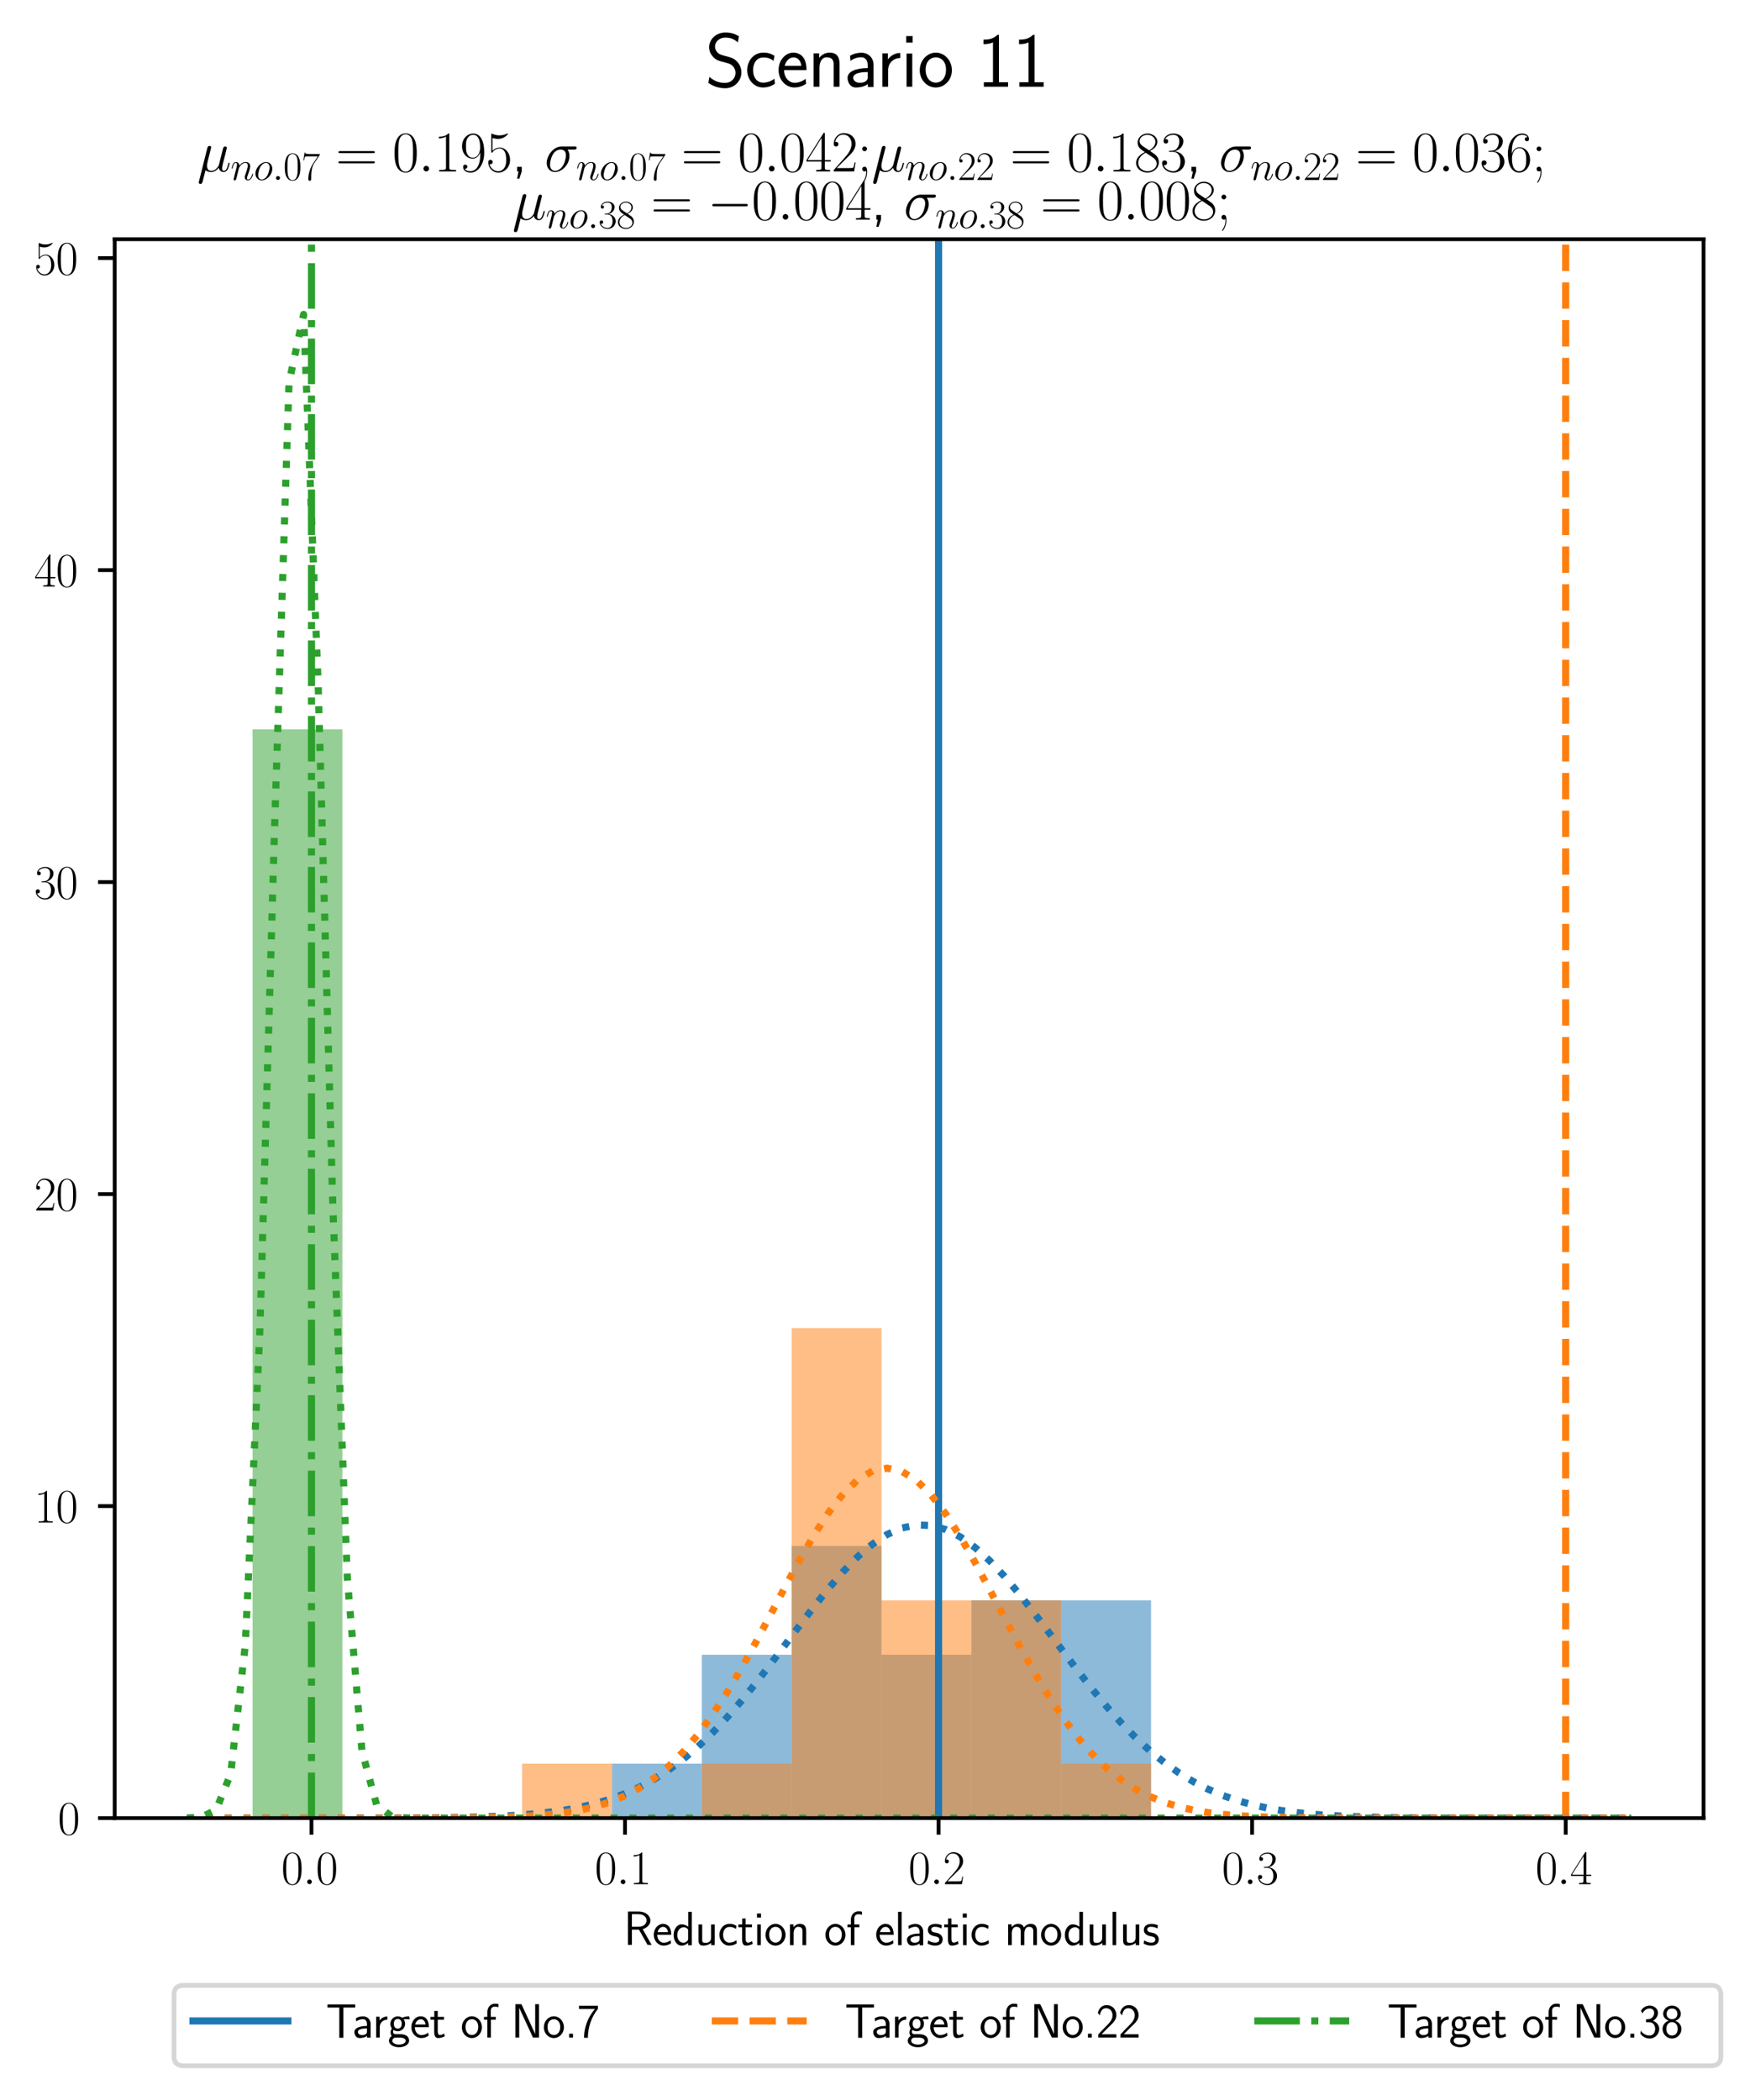 <?xml version="1.0" encoding="utf-8" standalone="no"?>
<!DOCTYPE svg PUBLIC "-//W3C//DTD SVG 1.1//EN"
  "http://www.w3.org/Graphics/SVG/1.1/DTD/svg11.dtd">
<svg xmlns:xlink="http://www.w3.org/1999/xlink" width="369.803pt" height="442.417pt" viewBox="0 0 369.803 442.417" xmlns="http://www.w3.org/2000/svg" version="1.1">
 <defs>
  <style type="text/css">*{stroke-linejoin: round; stroke-linecap: butt}</style>
 </defs>
 <g id="figure_1">
  <g id="patch_1">
   <path d="M 0 442.417 
L 369.803 442.417 
L 369.803 0 
L 0 0 
z
" style="fill: #ffffff"/>
  </g>
  <g id="axes_1">
   <g id="patch_2">
    <path d="M 24.163 383.04 
L 358.963 383.04 
L 358.963 50.4 
L 24.163 50.4 
z
" style="fill: #ffffff"/>
   </g>
   <g id="patch_3">
    <path d="M 53.216 383.04 
L 72.148 383.04 
L 72.148 383.04 
L 53.216 383.04 
z
" clip-path="url(#p09fa7cc3a1)" style="fill: #1f77b4; opacity: 0.5"/>
   </g>
   <g id="patch_4">
    <path d="M 72.148 383.04 
L 91.081 383.04 
L 91.081 383.04 
L 72.148 383.04 
z
" clip-path="url(#p09fa7cc3a1)" style="fill: #1f77b4; opacity: 0.5"/>
   </g>
   <g id="patch_5">
    <path d="M 91.081 383.04 
L 110.013 383.04 
L 110.013 383.04 
L 91.081 383.04 
z
" clip-path="url(#p09fa7cc3a1)" style="fill: #1f77b4; opacity: 0.5"/>
   </g>
   <g id="patch_6">
    <path d="M 110.013 383.04 
L 128.946 383.04 
L 128.946 383.04 
L 110.013 383.04 
z
" clip-path="url(#p09fa7cc3a1)" style="fill: #1f77b4; opacity: 0.5"/>
   </g>
   <g id="patch_7">
    <path d="M 128.946 383.04 
L 147.878 383.04 
L 147.878 371.571 
L 128.946 371.571 
z
" clip-path="url(#p09fa7cc3a1)" style="fill: #1f77b4; opacity: 0.5"/>
   </g>
   <g id="patch_8">
    <path d="M 147.878 383.04 
L 166.811 383.04 
L 166.811 348.632 
L 147.878 348.632 
z
" clip-path="url(#p09fa7cc3a1)" style="fill: #1f77b4; opacity: 0.5"/>
   </g>
   <g id="patch_9">
    <path d="M 166.811 383.04 
L 185.743 383.04 
L 185.743 325.693 
L 166.811 325.693 
z
" clip-path="url(#p09fa7cc3a1)" style="fill: #1f77b4; opacity: 0.5"/>
   </g>
   <g id="patch_10">
    <path d="M 185.743 383.04 
L 204.676 383.04 
L 204.676 348.632 
L 185.743 348.632 
z
" clip-path="url(#p09fa7cc3a1)" style="fill: #1f77b4; opacity: 0.5"/>
   </g>
   <g id="patch_11">
    <path d="M 204.676 383.04 
L 223.609 383.04 
L 223.609 337.162 
L 204.676 337.162 
z
" clip-path="url(#p09fa7cc3a1)" style="fill: #1f77b4; opacity: 0.5"/>
   </g>
   <g id="patch_12">
    <path d="M 223.609 383.04 
L 242.541 383.04 
L 242.541 337.162 
L 223.609 337.162 
z
" clip-path="url(#p09fa7cc3a1)" style="fill: #1f77b4; opacity: 0.5"/>
   </g>
   <g id="patch_13">
    <path d="M 53.216 383.04 
L 72.148 383.04 
L 72.148 383.04 
L 53.216 383.04 
z
" clip-path="url(#p09fa7cc3a1)" style="fill: #ff7f0e; opacity: 0.5"/>
   </g>
   <g id="patch_14">
    <path d="M 72.148 383.04 
L 91.081 383.04 
L 91.081 383.04 
L 72.148 383.04 
z
" clip-path="url(#p09fa7cc3a1)" style="fill: #ff7f0e; opacity: 0.5"/>
   </g>
   <g id="patch_15">
    <path d="M 91.081 383.04 
L 110.013 383.04 
L 110.013 383.04 
L 91.081 383.04 
z
" clip-path="url(#p09fa7cc3a1)" style="fill: #ff7f0e; opacity: 0.5"/>
   </g>
   <g id="patch_16">
    <path d="M 110.013 383.04 
L 128.946 383.04 
L 128.946 371.571 
L 110.013 371.571 
z
" clip-path="url(#p09fa7cc3a1)" style="fill: #ff7f0e; opacity: 0.5"/>
   </g>
   <g id="patch_17">
    <path d="M 128.946 383.04 
L 147.878 383.04 
L 147.878 383.04 
L 128.946 383.04 
z
" clip-path="url(#p09fa7cc3a1)" style="fill: #ff7f0e; opacity: 0.5"/>
   </g>
   <g id="patch_18">
    <path d="M 147.878 383.04 
L 166.811 383.04 
L 166.811 371.571 
L 147.878 371.571 
z
" clip-path="url(#p09fa7cc3a1)" style="fill: #ff7f0e; opacity: 0.5"/>
   </g>
   <g id="patch_19">
    <path d="M 166.811 383.04 
L 185.743 383.04 
L 185.743 279.816 
L 166.811 279.816 
z
" clip-path="url(#p09fa7cc3a1)" style="fill: #ff7f0e; opacity: 0.5"/>
   </g>
   <g id="patch_20">
    <path d="M 185.743 383.04 
L 204.676 383.04 
L 204.676 337.162 
L 185.743 337.162 
z
" clip-path="url(#p09fa7cc3a1)" style="fill: #ff7f0e; opacity: 0.5"/>
   </g>
   <g id="patch_21">
    <path d="M 204.676 383.04 
L 223.609 383.04 
L 223.609 337.162 
L 204.676 337.162 
z
" clip-path="url(#p09fa7cc3a1)" style="fill: #ff7f0e; opacity: 0.5"/>
   </g>
   <g id="patch_22">
    <path d="M 223.609 383.04 
L 242.541 383.04 
L 242.541 371.571 
L 223.609 371.571 
z
" clip-path="url(#p09fa7cc3a1)" style="fill: #ff7f0e; opacity: 0.5"/>
   </g>
   <g id="patch_23">
    <path d="M 53.216 383.04 
L 72.148 383.04 
L 72.148 153.652 
L 53.216 153.652 
z
" clip-path="url(#p09fa7cc3a1)" style="fill: #2ca02c; opacity: 0.5"/>
   </g>
   <g id="patch_24">
    <path d="M 72.148 383.04 
L 91.081 383.04 
L 91.081 383.04 
L 72.148 383.04 
z
" clip-path="url(#p09fa7cc3a1)" style="fill: #2ca02c; opacity: 0.5"/>
   </g>
   <g id="patch_25">
    <path d="M 91.081 383.04 
L 110.013 383.04 
L 110.013 383.04 
L 91.081 383.04 
z
" clip-path="url(#p09fa7cc3a1)" style="fill: #2ca02c; opacity: 0.5"/>
   </g>
   <g id="patch_26">
    <path d="M 110.013 383.04 
L 128.946 383.04 
L 128.946 383.04 
L 110.013 383.04 
z
" clip-path="url(#p09fa7cc3a1)" style="fill: #2ca02c; opacity: 0.5"/>
   </g>
   <g id="patch_27">
    <path d="M 128.946 383.04 
L 147.878 383.04 
L 147.878 383.04 
L 128.946 383.04 
z
" clip-path="url(#p09fa7cc3a1)" style="fill: #2ca02c; opacity: 0.5"/>
   </g>
   <g id="patch_28">
    <path d="M 147.878 383.04 
L 166.811 383.04 
L 166.811 383.04 
L 147.878 383.04 
z
" clip-path="url(#p09fa7cc3a1)" style="fill: #2ca02c; opacity: 0.5"/>
   </g>
   <g id="patch_29">
    <path d="M 166.811 383.04 
L 185.743 383.04 
L 185.743 383.04 
L 166.811 383.04 
z
" clip-path="url(#p09fa7cc3a1)" style="fill: #2ca02c; opacity: 0.5"/>
   </g>
   <g id="patch_30">
    <path d="M 185.743 383.04 
L 204.676 383.04 
L 204.676 383.04 
L 185.743 383.04 
z
" clip-path="url(#p09fa7cc3a1)" style="fill: #2ca02c; opacity: 0.5"/>
   </g>
   <g id="patch_31">
    <path d="M 204.676 383.04 
L 223.609 383.04 
L 223.609 383.04 
L 204.676 383.04 
z
" clip-path="url(#p09fa7cc3a1)" style="fill: #2ca02c; opacity: 0.5"/>
   </g>
   <g id="patch_32">
    <path d="M 223.609 383.04 
L 242.541 383.04 
L 242.541 383.04 
L 223.609 383.04 
z
" clip-path="url(#p09fa7cc3a1)" style="fill: #2ca02c; opacity: 0.5"/>
   </g>
   <g id="matplotlib.axis_1">
    <g id="xtick_1">
     <g id="line2d_1">
      <defs>
       <path id="mc93113ddb5" d="M 0 0 
L 0 3.5 
" style="stroke: #000000; stroke-width: 0.8"/>
      </defs>
      <g>
       <use xlink:href="#mc93113ddb5" x="65.63" y="383.04" style="stroke: #000000; stroke-width: 0.8"/>
      </g>
     </g>
     <g id="text_1">
      <!-- $\mathdefault{0.0}$ -->
      <g transform="translate(59.265 396.958) scale(0.1 -0.1)">
       <defs>
        <path id="CMR17-30" d="M 2688 2025 
C 2688 2416 2682 3080 2413 3591 
C 2176 4039 1798 4198 1466 4198 
C 1158 4198 768 4058 525 3597 
C 269 3118 243 2524 243 2025 
C 243 1661 250 1106 448 619 
C 723 -39 1216 -128 1466 -128 
C 1760 -128 2208 -7 2470 600 
C 2662 1042 2688 1559 2688 2025 
z
M 1466 -26 
C 1056 -26 813 325 723 812 
C 653 1188 653 1738 653 2096 
C 653 2588 653 2997 736 3387 
C 858 3929 1216 4096 1466 4096 
C 1728 4096 2067 3923 2189 3400 
C 2272 3036 2278 2607 2278 2096 
C 2278 1680 2278 1169 2202 792 
C 2067 95 1690 -26 1466 -26 
z
" transform="scale(0.016)"/>
        <path id="CMMI12-3a" d="M 1178 307 
C 1178 492 1024 619 870 619 
C 685 619 557 466 557 313 
C 557 128 710 0 864 0 
C 1050 0 1178 153 1178 307 
z
" transform="scale(0.016)"/>
       </defs>
       <use xlink:href="#CMR17-30" transform="scale(0.996)"/>
       <use xlink:href="#CMMI12-3a" transform="translate(45.69 0) scale(0.996)"/>
       <use xlink:href="#CMR17-30" transform="translate(72.788 0) scale(0.996)"/>
      </g>
     </g>
    </g>
    <g id="xtick_2">
     <g id="line2d_2">
      <g>
       <use xlink:href="#mc93113ddb5" x="131.7" y="383.04" style="stroke: #000000; stroke-width: 0.8"/>
      </g>
     </g>
     <g id="text_2">
      <!-- $\mathdefault{0.1}$ -->
      <g transform="translate(125.335 396.958) scale(0.1 -0.1)">
       <defs>
        <path id="CMR17-31" d="M 1702 4058 
C 1702 4192 1696 4192 1606 4192 
C 1357 3916 979 3827 621 3827 
C 602 3827 570 3827 563 3808 
C 557 3795 557 3782 557 3648 
C 755 3648 1088 3686 1344 3839 
L 1344 461 
C 1344 236 1331 160 781 160 
L 589 160 
L 589 0 
C 896 0 1216 0 1523 0 
C 1830 0 2150 0 2458 0 
L 2458 160 
L 2266 160 
C 1715 160 1702 230 1702 458 
L 1702 4058 
z
" transform="scale(0.016)"/>
       </defs>
       <use xlink:href="#CMR17-30" transform="scale(0.996)"/>
       <use xlink:href="#CMMI12-3a" transform="translate(45.69 0) scale(0.996)"/>
       <use xlink:href="#CMR17-31" transform="translate(72.788 0) scale(0.996)"/>
      </g>
     </g>
    </g>
    <g id="xtick_3">
     <g id="line2d_3">
      <g>
       <use xlink:href="#mc93113ddb5" x="197.77" y="383.04" style="stroke: #000000; stroke-width: 0.8"/>
      </g>
     </g>
     <g id="text_3">
      <!-- $\mathdefault{0.2}$ -->
      <g transform="translate(191.405 396.958) scale(0.1 -0.1)">
       <defs>
        <path id="CMR17-32" d="M 2669 989 
L 2554 989 
C 2490 536 2438 459 2413 420 
C 2381 369 1920 369 1830 369 
L 602 369 
C 832 619 1280 1072 1824 1597 
C 2214 1967 2669 2402 2669 3035 
C 2669 3790 2067 4224 1395 4224 
C 691 4224 262 3604 262 3030 
C 262 2780 448 2748 525 2748 
C 589 2748 781 2787 781 3010 
C 781 3207 614 3264 525 3264 
C 486 3264 448 3258 422 3245 
C 544 3790 915 4058 1306 4058 
C 1862 4058 2227 3617 2227 3035 
C 2227 2479 1901 2000 1536 1584 
L 262 146 
L 262 0 
L 2515 0 
L 2669 989 
z
" transform="scale(0.016)"/>
       </defs>
       <use xlink:href="#CMR17-30" transform="scale(0.996)"/>
       <use xlink:href="#CMMI12-3a" transform="translate(45.69 0) scale(0.996)"/>
       <use xlink:href="#CMR17-32" transform="translate(72.788 0) scale(0.996)"/>
      </g>
     </g>
    </g>
    <g id="xtick_4">
     <g id="line2d_4">
      <g>
       <use xlink:href="#mc93113ddb5" x="263.84" y="383.04" style="stroke: #000000; stroke-width: 0.8"/>
      </g>
     </g>
     <g id="text_4">
      <!-- $\mathdefault{0.3}$ -->
      <g transform="translate(257.475 396.958) scale(0.1 -0.1)">
       <defs>
        <path id="CMR17-33" d="M 1414 2157 
C 1984 2157 2234 1662 2234 1090 
C 2234 320 1824 25 1453 25 
C 1114 25 563 194 390 693 
C 422 680 454 680 486 680 
C 640 680 755 782 755 948 
C 755 1133 614 1216 486 1216 
C 378 1216 211 1165 211 926 
C 211 335 787 -128 1466 -128 
C 2176 -128 2720 430 2720 1085 
C 2720 1707 2208 2157 1600 2227 
C 2086 2328 2554 2756 2554 3329 
C 2554 3820 2048 4179 1472 4179 
C 890 4179 378 3829 378 3329 
C 378 3110 544 3072 627 3072 
C 762 3072 877 3155 877 3321 
C 877 3486 762 3569 627 3569 
C 602 3569 570 3569 544 3557 
C 730 3959 1235 4032 1459 4032 
C 1683 4032 2106 3925 2106 3320 
C 2106 3143 2080 2828 1862 2550 
C 1670 2304 1453 2304 1242 2284 
C 1210 2284 1062 2269 1037 2269 
C 992 2263 966 2257 966 2208 
C 966 2163 973 2157 1101 2157 
L 1414 2157 
z
" transform="scale(0.016)"/>
       </defs>
       <use xlink:href="#CMR17-30" transform="scale(0.996)"/>
       <use xlink:href="#CMMI12-3a" transform="translate(45.69 0) scale(0.996)"/>
       <use xlink:href="#CMR17-33" transform="translate(72.788 0) scale(0.996)"/>
      </g>
     </g>
    </g>
    <g id="xtick_5">
     <g id="line2d_5">
      <g>
       <use xlink:href="#mc93113ddb5" x="329.91" y="383.04" style="stroke: #000000; stroke-width: 0.8"/>
      </g>
     </g>
     <g id="text_5">
      <!-- $\mathdefault{0.4}$ -->
      <g transform="translate(323.545 396.958) scale(0.1 -0.1)">
       <defs>
        <path id="CMR17-34" d="M 2150 4122 
C 2150 4256 2144 4256 2029 4256 
L 128 1254 
L 128 1088 
L 1779 1088 
L 1779 457 
C 1779 224 1766 160 1318 160 
L 1197 160 
L 1197 0 
C 1402 0 1747 0 1965 0 
C 2182 0 2528 0 2733 0 
L 2733 160 
L 2611 160 
C 2163 160 2150 224 2150 457 
L 2150 1088 
L 2803 1088 
L 2803 1254 
L 2150 1254 
L 2150 4122 
z
M 1798 3703 
L 1798 1254 
L 256 1254 
L 1798 3703 
z
" transform="scale(0.016)"/>
       </defs>
       <use xlink:href="#CMR17-30" transform="scale(0.996)"/>
       <use xlink:href="#CMMI12-3a" transform="translate(45.69 0) scale(0.996)"/>
       <use xlink:href="#CMR17-34" transform="translate(72.788 0) scale(0.996)"/>
      </g>
     </g>
    </g>
    <g id="text_6">
     <!-- Reduction of elastic modulus -->
     <g transform="translate(131.406 409.814) scale(0.1 -0.1)">
      <defs>
       <path id="CMSS17-52" d="M 2522 2109 
L 2534 2115 
C 3533 2459 3539 3147 3539 3268 
C 3539 3873 2925 4453 2003 4453 
L 570 4453 
L 570 32 
L 1094 32 
L 1094 2048 
L 2035 2048 
L 3168 32 
L 3706 32 
L 2522 2109 
z
M 1094 2437 
L 1094 4096 
L 1933 4096 
C 2746 4096 3034 3637 3034 3267 
C 3034 2922 2778 2437 1933 2437 
L 1094 2437 
z
" transform="scale(0.016)"/>
       <path id="CMSS17-65" d="M 2502 1377 
C 2502 1590 2490 2003 2285 2345 
C 2061 2713 1696 2816 1421 2816 
C 755 2816 192 2188 192 1375 
C 192 582 774 -64 1510 -64 
C 1798 -64 2150 19 2470 248 
C 2470 274 2458 414 2451 420 
C 2451 433 2432 630 2432 656 
C 2125 407 1773 325 1517 325 
C 1107 325 666 667 646 1377 
L 2502 1377 
z
M 698 1728 
C 781 2084 1062 2421 1421 2421 
C 1517 2421 1965 2421 2080 1728 
L 698 1728 
z
" transform="scale(0.016)"/>
       <path id="CMSS17-64" d="M 2611 4416 
L 2138 4416 
L 2138 2438 
C 1939 2603 1613 2756 1254 2756 
C 672 2756 211 2131 211 1347 
C 211 562 666 -64 1235 -64 
C 1677 -64 1971 172 2125 306 
L 2125 -13 
L 2611 -13 
L 2611 4416 
z
M 2125 836 
C 2125 747 2125 653 1926 482 
C 1798 375 1645 325 1498 325 
C 1152 325 698 576 698 1340 
C 698 2134 1210 2368 1562 2368 
C 1798 2368 1990 2254 2125 2065 
L 2125 836 
z
" transform="scale(0.016)"/>
       <path id="CMSS17-75" d="M 2618 2739 
L 2131 2739 
L 2131 972 
C 2131 498 1786 306 1421 306 
C 998 306 960 447 960 709 
L 960 2739 
L 474 2739 
L 474 678 
C 474 179 646 -64 1088 -64 
C 1306 -64 1798 -13 2144 306 
L 2144 0 
L 2618 0 
L 2618 2739 
z
" transform="scale(0.016)"/>
       <path id="CMSS17-63" d="M 2464 2541 
C 2464 2585 2170 2714 2093 2739 
C 1882 2816 1613 2816 1542 2816 
C 710 2816 211 2093 211 1363 
C 211 595 768 -64 1517 -64 
C 1946 -64 2253 76 2502 242 
L 2464 664 
C 2189 453 1869 337 1523 337 
C 1024 337 698 774 698 1369 
C 698 1831 909 2414 1549 2414 
C 1901 2414 2099 2343 2394 2145 
L 2464 2541 
z
" transform="scale(0.016)"/>
       <path id="CMSS17-74" d="M 1069 2368 
L 1901 2368 
L 1901 2737 
L 1069 2737 
L 1069 3520 
L 614 3520 
L 614 2737 
L 109 2737 
L 109 2368 
L 602 2368 
L 602 749 
C 602 384 685 -64 1107 -64 
C 1427 -64 1722 25 2003 172 
L 1901 548 
C 1747 414 1562 337 1363 337 
C 1082 337 1069 696 1069 856 
L 1069 2368 
z
" transform="scale(0.016)"/>
       <path id="CMSS17-69" d="M 979 4183 
L 442 4183 
L 442 3648 
L 979 3648 
L 979 4183 
z
M 947 2739 
L 474 2739 
L 474 0 
L 947 0 
L 947 2739 
z
" transform="scale(0.016)"/>
       <path id="CMSS17-6f" d="M 2829 1356 
C 2829 2176 2221 2816 1504 2816 
C 768 2816 173 2157 173 1356 
C 173 544 787 -64 1498 -64 
C 2227 -64 2829 563 2829 1356 
z
M 1504 337 
C 1050 337 659 709 659 1408 
C 659 2151 1114 2427 1498 2427 
C 1914 2427 2342 2126 2342 1408 
C 2342 683 1926 337 1504 337 
z
" transform="scale(0.016)"/>
       <path id="CMSS17-6e" d="M 2618 1877 
C 2618 2283 2522 2816 1798 2816 
C 1389 2816 1120 2606 941 2389 
L 941 2758 
L 474 2758 
L 474 0 
L 960 0 
L 960 1559 
C 960 1964 1114 2428 1549 2428 
C 2112 2428 2131 2048 2131 1829 
L 2131 0 
L 2618 0 
L 2618 1877 
z
" transform="scale(0.016)"/>
       <path id="CMSS17-66" d="M 1075 2368 
L 1722 2368 
L 1722 2737 
L 1062 2737 
L 1062 3559 
C 1062 4014 1408 4092 1606 4092 
C 1670 4092 1850 4092 2080 4009 
L 2080 4429 
C 1933 4461 1754 4480 1613 4480 
C 1018 4480 602 3993 602 3359 
L 602 2737 
L 160 2737 
L 160 2368 
L 602 2368 
L 602 0 
L 1075 0 
L 1075 2368 
z
" transform="scale(0.016)"/>
       <path id="CMSS17-6c" d="M 947 4416 
L 474 4416 
L 474 0 
L 947 0 
L 947 4416 
z
" transform="scale(0.016)"/>
       <path id="CMSS17-61" d="M 2406 1791 
C 2406 2392 1978 2808 1402 2808 
C 1120 2808 813 2757 461 2553 
L 499 2135 
C 659 2248 934 2432 1395 2432 
C 1722 2432 1920 2180 1920 1782 
L 1920 1536 
C 896 1536 256 1238 256 726 
C 256 461 416 -64 947 -64 
C 1043 -64 1562 -64 1933 217 
L 1933 -19 
L 2406 -19 
L 2406 1791 
z
M 1920 816 
C 1920 701 1920 548 1728 434 
C 1562 325 1350 325 1261 325 
C 941 325 723 511 723 744 
C 723 1211 1722 1211 1920 1211 
L 1920 816 
z
" transform="scale(0.016)"/>
       <path id="CMSS17-73" d="M 2061 2627 
C 1683 2807 1389 2807 1197 2807 
C 742 2807 198 2648 198 2003 
C 198 1359 902 1218 1094 1179 
C 1389 1122 1715 1058 1715 740 
C 1715 337 1254 337 1171 337 
C 915 337 563 407 243 638 
L 166 210 
C 531 0 883 -64 1178 -64 
C 1965 -64 2163 416 2163 781 
C 2163 1094 1984 1305 1862 1401 
C 1651 1568 1574 1587 1050 1696 
C 960 1709 646 1779 646 2066 
C 646 2432 1050 2432 1139 2432 
C 1555 2432 1811 2303 1984 2208 
L 2061 2627 
z
" transform="scale(0.016)"/>
       <path id="CMSS17-6d" d="M 4288 1877 
C 4288 2308 4179 2816 3462 2816 
C 2982 2816 2694 2516 2566 2331 
C 2451 2670 2182 2816 1798 2816 
C 1363 2816 1088 2568 941 2389 
L 941 2758 
L 474 2758 
L 474 0 
L 960 0 
L 960 1559 
C 960 1939 1101 2428 1555 2428 
C 2138 2428 2138 2016 2138 1829 
L 2138 0 
L 2624 0 
L 2624 1559 
C 2624 1939 2765 2428 3219 2428 
C 3802 2428 3802 2016 3802 1829 
L 3802 0 
L 4288 0 
L 4288 1877 
z
" transform="scale(0.016)"/>
      </defs>
      <use xlink:href="#CMSS17-52" transform="scale(0.996)"/>
      <use xlink:href="#CMSS17-65" transform="translate(60.416 0) scale(0.996)"/>
      <use xlink:href="#CMSS17-64" transform="translate(102.055 0) scale(0.996)"/>
      <use xlink:href="#CMSS17-75" transform="translate(150.26 0) scale(0.996)"/>
      <use xlink:href="#CMSS17-63" transform="translate(198.465 0) scale(0.996)"/>
      <use xlink:href="#CMSS17-74" transform="translate(240.104 0) scale(0.996)"/>
      <use xlink:href="#CMSS17-69" transform="translate(273.935 0) scale(0.996)"/>
      <use xlink:href="#CMSS17-6f" transform="translate(296.116 0) scale(0.996)"/>
      <use xlink:href="#CMSS17-6e" transform="translate(342.96 0) scale(0.996)"/>
      <use xlink:href="#CMSS17-6f" transform="translate(422.394 0) scale(0.996)"/>
      <use xlink:href="#CMSS17-66" transform="translate(469.237 0) scale(0.996)"/>
      <use xlink:href="#CMSS17-65" transform="translate(529.093 0) scale(0.996)"/>
      <use xlink:href="#CMSS17-6c" transform="translate(570.732 0) scale(0.996)"/>
      <use xlink:href="#CMSS17-61" transform="translate(592.913 0) scale(0.996)"/>
      <use xlink:href="#CMSS17-73" transform="translate(637.835 0) scale(0.996)"/>
      <use xlink:href="#CMSS17-74" transform="translate(673.748 0) scale(0.996)"/>
      <use xlink:href="#CMSS17-69" transform="translate(707.58 0) scale(0.996)"/>
      <use xlink:href="#CMSS17-63" transform="translate(729.76 0) scale(0.996)"/>
      <use xlink:href="#CMSS17-6d" transform="translate(802.628 0) scale(0.996)"/>
      <use xlink:href="#CMSS17-6f" transform="translate(876.858 0) scale(0.996)"/>
      <use xlink:href="#CMSS17-64" transform="translate(926.304 0) scale(0.996)"/>
      <use xlink:href="#CMSS17-75" transform="translate(974.509 0) scale(0.996)"/>
      <use xlink:href="#CMSS17-6c" transform="translate(1022.713 0) scale(0.996)"/>
      <use xlink:href="#CMSS17-75" transform="translate(1044.894 0) scale(0.996)"/>
      <use xlink:href="#CMSS17-73" transform="translate(1093.099 0) scale(0.996)"/>
     </g>
    </g>
   </g>
   <g id="matplotlib.axis_2">
    <g id="ytick_1">
     <g id="line2d_6">
      <defs>
       <path id="mfc636ae420" d="M 0 0 
L -3.5 0 
" style="stroke: #000000; stroke-width: 0.8"/>
      </defs>
      <g>
       <use xlink:href="#mfc636ae420" x="24.163" y="383.04" style="stroke: #000000; stroke-width: 0.8"/>
      </g>
     </g>
     <g id="text_7">
      <!-- $\mathdefault{0}$ -->
      <g transform="translate(12.181 386.499) scale(0.1 -0.1)">
       <use xlink:href="#CMR17-30" transform="scale(0.996)"/>
      </g>
     </g>
    </g>
    <g id="ytick_2">
     <g id="line2d_7">
      <g>
       <use xlink:href="#mfc636ae420" x="24.163" y="317.308" style="stroke: #000000; stroke-width: 0.8"/>
      </g>
     </g>
     <g id="text_8">
      <!-- $\mathdefault{10}$ -->
      <g transform="translate(7.2 320.768) scale(0.1 -0.1)">
       <use xlink:href="#CMR17-31" transform="scale(0.996)"/>
       <use xlink:href="#CMR17-30" transform="translate(45.69 0) scale(0.996)"/>
      </g>
     </g>
    </g>
    <g id="ytick_3">
     <g id="line2d_8">
      <g>
       <use xlink:href="#mfc636ae420" x="24.163" y="251.577" style="stroke: #000000; stroke-width: 0.8"/>
      </g>
     </g>
     <g id="text_9">
      <!-- $\mathdefault{20}$ -->
      <g transform="translate(7.2 255.036) scale(0.1 -0.1)">
       <use xlink:href="#CMR17-32" transform="scale(0.996)"/>
       <use xlink:href="#CMR17-30" transform="translate(45.69 0) scale(0.996)"/>
      </g>
     </g>
    </g>
    <g id="ytick_4">
     <g id="line2d_9">
      <g>
       <use xlink:href="#mfc636ae420" x="24.163" y="185.845" style="stroke: #000000; stroke-width: 0.8"/>
      </g>
     </g>
     <g id="text_10">
      <!-- $\mathdefault{30}$ -->
      <g transform="translate(7.2 189.304) scale(0.1 -0.1)">
       <use xlink:href="#CMR17-33" transform="scale(0.996)"/>
       <use xlink:href="#CMR17-30" transform="translate(45.69 0) scale(0.996)"/>
      </g>
     </g>
    </g>
    <g id="ytick_5">
     <g id="line2d_10">
      <g>
       <use xlink:href="#mfc636ae420" x="24.163" y="120.113" style="stroke: #000000; stroke-width: 0.8"/>
      </g>
     </g>
     <g id="text_11">
      <!-- $\mathdefault{40}$ -->
      <g transform="translate(7.2 123.573) scale(0.1 -0.1)">
       <use xlink:href="#CMR17-34" transform="scale(0.996)"/>
       <use xlink:href="#CMR17-30" transform="translate(45.69 0) scale(0.996)"/>
      </g>
     </g>
    </g>
    <g id="ytick_6">
     <g id="line2d_11">
      <g>
       <use xlink:href="#mfc636ae420" x="24.163" y="54.382" style="stroke: #000000; stroke-width: 0.8"/>
      </g>
     </g>
     <g id="text_12">
      <!-- $\mathdefault{50}$ -->
      <g transform="translate(7.2 57.841) scale(0.1 -0.1)">
       <defs>
        <path id="CMR17-35" d="M 730 3692 
C 794 3666 1056 3584 1325 3584 
C 1920 3584 2246 3911 2432 4100 
C 2432 4157 2432 4192 2394 4192 
C 2387 4192 2374 4192 2323 4163 
C 2099 4058 1837 3973 1517 3973 
C 1325 3973 1037 3999 723 4139 
C 653 4171 640 4171 634 4171 
C 602 4171 595 4164 595 4037 
L 595 2203 
C 595 2089 595 2057 659 2057 
C 691 2057 704 2070 736 2114 
C 941 2401 1222 2522 1542 2522 
C 1766 2522 2246 2382 2246 1289 
C 2246 1085 2246 715 2054 421 
C 1894 159 1645 25 1370 25 
C 947 25 518 320 403 814 
C 429 807 480 795 506 795 
C 589 795 749 840 749 1038 
C 749 1210 627 1280 506 1280 
C 358 1280 262 1190 262 1011 
C 262 454 704 -128 1382 -128 
C 2042 -128 2669 440 2669 1264 
C 2669 2030 2170 2624 1549 2624 
C 1222 2624 947 2503 730 2274 
L 730 3692 
z
" transform="scale(0.016)"/>
       </defs>
       <use xlink:href="#CMR17-35" transform="scale(0.996)"/>
       <use xlink:href="#CMR17-30" transform="translate(45.69 0) scale(0.996)"/>
      </g>
     </g>
    </g>
   </g>
   <g id="line2d_12">
    <path d="M 197.77 383.04 
L 197.77 50.4 
" clip-path="url(#p09fa7cc3a1)" style="fill: none; stroke: #1f77b4; stroke-width: 1.5; stroke-linecap: square"/>
   </g>
   <g id="line2d_13">
    <path d="M 329.91 383.04 
L 329.91 50.4 
" clip-path="url(#p09fa7cc3a1)" style="fill: none; stroke-dasharray: 5.55,2.4; stroke-dashoffset: 0; stroke: #ff7f0e; stroke-width: 1.5"/>
   </g>
   <g id="line2d_14">
    <path d="M 65.63 383.04 
L 65.63 50.4 
" clip-path="url(#p09fa7cc3a1)" style="fill: none; stroke-dasharray: 9.6,2.4,1.5,2.4; stroke-dashoffset: 0; stroke: #2ca02c; stroke-width: 1.5"/>
   </g>
   <g id="line2d_15">
    <path d="M 39.381 383.04 
L 42.455 383.04 
L 45.53 383.04 
L 48.604 383.04 
L 51.678 383.04 
L 54.753 383.04 
L 57.827 383.04 
L 60.902 383.039 
L 63.976 383.039 
L 67.05 383.038 
L 70.125 383.037 
L 73.199 383.034 
L 76.273 383.031 
L 79.348 383.026 
L 82.422 383.018 
L 85.497 383.006 
L 88.571 382.989 
L 91.645 382.963 
L 94.72 382.926 
L 97.794 382.873 
L 100.868 382.798 
L 103.943 382.693 
L 107.017 382.549 
L 110.092 382.353 
L 113.166 382.092 
L 116.24 381.746 
L 119.315 381.295 
L 122.389 380.715 
L 125.463 379.98 
L 128.538 379.06 
L 131.612 377.925 
L 134.687 376.546 
L 137.761 374.893 
L 140.835 372.941 
L 143.91 370.672 
L 146.984 368.074 
L 150.059 365.146 
L 153.133 361.901 
L 156.207 358.367 
L 159.282 354.586 
L 162.356 350.617 
L 165.43 346.537 
L 168.505 342.435 
L 171.579 338.411 
L 174.654 334.575 
L 177.728 331.038 
L 180.802 327.91 
L 183.877 325.293 
L 186.951 323.274 
L 190.025 321.924 
L 193.1 321.29 
L 196.174 321.396 
L 199.249 322.237 
L 202.323 323.783 
L 205.397 325.981 
L 208.472 328.753 
L 211.546 332.008 
L 214.621 335.642 
L 217.695 339.543 
L 220.769 343.6 
L 223.844 347.706 
L 226.918 351.763 
L 229.992 355.685 
L 233.067 359.401 
L 236.141 362.856 
L 239.216 366.013 
L 242.29 368.847 
L 245.364 371.351 
L 248.439 373.529 
L 251.513 375.393 
L 254.587 376.965 
L 257.662 378.272 
L 260.736 379.342 
L 263.811 380.207 
L 266.885 380.895 
L 269.959 381.435 
L 273.034 381.854 
L 276.108 382.174 
L 279.183 382.415 
L 282.257 382.595 
L 285.331 382.726 
L 288.406 382.822 
L 291.48 382.89 
L 294.554 382.938 
L 297.629 382.972 
L 300.703 382.995 
L 303.778 383.01 
L 306.852 383.021 
L 309.926 383.028 
L 313.001 383.032 
L 316.075 383.035 
L 319.149 383.037 
L 322.224 383.038 
L 325.298 383.039 
L 328.373 383.039 
L 331.447 383.04 
L 334.521 383.04 
L 337.596 383.04 
L 340.67 383.04 
L 343.744 383.04 
" clip-path="url(#p09fa7cc3a1)" style="fill: none; stroke-dasharray: 1.5,2.475; stroke-dashoffset: 0; stroke: #1f77b4; stroke-width: 1.5"/>
   </g>
   <g id="line2d_16">
    <path d="M 39.381 383.04 
L 42.455 383.04 
L 45.53 383.04 
L 48.604 383.04 
L 51.678 383.04 
L 54.753 383.04 
L 57.827 383.04 
L 60.902 383.04 
L 63.976 383.04 
L 67.05 383.04 
L 70.125 383.04 
L 73.199 383.039 
L 76.273 383.039 
L 79.348 383.038 
L 82.422 383.036 
L 85.497 383.033 
L 88.571 383.028 
L 91.645 383.02 
L 94.72 383.006 
L 97.794 382.984 
L 100.868 382.948 
L 103.943 382.893 
L 107.017 382.809 
L 110.092 382.684 
L 113.166 382.498 
L 116.24 382.231 
L 119.315 381.851 
L 122.389 381.323 
L 125.463 380.604 
L 128.538 379.641 
L 131.612 378.378 
L 134.687 376.754 
L 137.761 374.708 
L 140.835 372.184 
L 143.91 369.135 
L 146.984 365.533 
L 150.059 361.371 
L 153.133 356.675 
L 156.207 351.505 
L 159.282 345.962 
L 162.356 340.184 
L 165.43 334.346 
L 168.505 328.652 
L 171.579 323.323 
L 174.654 318.584 
L 177.728 314.65 
L 180.802 311.706 
L 183.877 309.899 
L 186.951 309.318 
L 190.025 309.993 
L 193.1 311.89 
L 196.174 314.914 
L 199.249 318.917 
L 202.323 323.708 
L 205.397 329.073 
L 208.472 334.785 
L 211.546 340.625 
L 214.621 346.391 
L 217.695 351.911 
L 220.769 357.047 
L 223.844 361.705 
L 226.918 365.825 
L 229.992 369.385 
L 233.067 372.393 
L 236.141 374.879 
L 239.216 376.89 
L 242.29 378.485 
L 245.364 379.723 
L 248.439 380.666 
L 251.513 381.369 
L 254.587 381.884 
L 257.662 382.254 
L 260.736 382.515 
L 263.811 382.695 
L 266.885 382.817 
L 269.959 382.898 
L 273.034 382.952 
L 276.108 382.986 
L 279.183 383.007 
L 282.257 383.021 
L 285.331 383.029 
L 288.406 383.034 
L 291.48 383.036 
L 294.554 383.038 
L 297.629 383.039 
L 300.703 383.039 
L 303.778 383.04 
L 306.852 383.04 
L 309.926 383.04 
L 313.001 383.04 
L 316.075 383.04 
L 319.149 383.04 
L 322.224 383.04 
L 325.298 383.04 
L 328.373 383.04 
L 331.447 383.04 
L 334.521 383.04 
L 337.596 383.04 
L 340.67 383.04 
L 343.744 383.04 
" clip-path="url(#p09fa7cc3a1)" style="fill: none; stroke-dasharray: 1.5,2.475; stroke-dashoffset: 0; stroke: #ff7f0e; stroke-width: 1.5"/>
   </g>
   <g id="line2d_17">
    <path d="M 39.381 383.019 
L 42.455 382.815 
L 45.53 381.335 
L 48.604 373.75 
L 51.678 346.648 
L 54.753 280.526 
L 57.827 175.386 
L 60.902 80.576 
L 63.976 66.24 
L 67.05 144.437 
L 70.125 253.816 
L 73.199 332.714 
L 76.273 368.947 
L 79.348 380.202 
L 82.422 382.629 
L 85.497 382.997 
L 88.571 383.037 
L 91.645 383.04 
L 94.72 383.04 
L 97.794 383.04 
L 100.868 383.04 
L 103.943 383.04 
L 107.017 383.04 
L 110.092 383.04 
L 113.166 383.04 
L 116.24 383.04 
L 119.315 383.04 
L 122.389 383.04 
L 125.463 383.04 
L 128.538 383.04 
L 131.612 383.04 
L 134.687 383.04 
L 137.761 383.04 
L 140.835 383.04 
L 143.91 383.04 
L 146.984 383.04 
L 150.059 383.04 
L 153.133 383.04 
L 156.207 383.04 
L 159.282 383.04 
L 162.356 383.04 
L 165.43 383.04 
L 168.505 383.04 
L 171.579 383.04 
L 174.654 383.04 
L 177.728 383.04 
L 180.802 383.04 
L 183.877 383.04 
L 186.951 383.04 
L 190.025 383.04 
L 193.1 383.04 
L 196.174 383.04 
L 199.249 383.04 
L 202.323 383.04 
L 205.397 383.04 
L 208.472 383.04 
L 211.546 383.04 
L 214.621 383.04 
L 217.695 383.04 
L 220.769 383.04 
L 223.844 383.04 
L 226.918 383.04 
L 229.992 383.04 
L 233.067 383.04 
L 236.141 383.04 
L 239.216 383.04 
L 242.29 383.04 
L 245.364 383.04 
L 248.439 383.04 
L 251.513 383.04 
L 254.587 383.04 
L 257.662 383.04 
L 260.736 383.04 
L 263.811 383.04 
L 266.885 383.04 
L 269.959 383.04 
L 273.034 383.04 
L 276.108 383.04 
L 279.183 383.04 
L 282.257 383.04 
L 285.331 383.04 
L 288.406 383.04 
L 291.48 383.04 
L 294.554 383.04 
L 297.629 383.04 
L 300.703 383.04 
L 303.778 383.04 
L 306.852 383.04 
L 309.926 383.04 
L 313.001 383.04 
L 316.075 383.04 
L 319.149 383.04 
L 322.224 383.04 
L 325.298 383.04 
L 328.373 383.04 
L 331.447 383.04 
L 334.521 383.04 
L 337.596 383.04 
L 340.67 383.04 
L 343.744 383.04 
" clip-path="url(#p09fa7cc3a1)" style="fill: none; stroke-dasharray: 1.5,2.475; stroke-dashoffset: 0; stroke: #2ca02c; stroke-width: 1.5"/>
   </g>
   <g id="patch_33">
    <path d="M 24.163 383.04 
L 24.163 50.4 
" style="fill: none; stroke: #000000; stroke-width: 0.8; stroke-linejoin: miter; stroke-linecap: square"/>
   </g>
   <g id="patch_34">
    <path d="M 358.963 383.04 
L 358.963 50.4 
" style="fill: none; stroke: #000000; stroke-width: 0.8; stroke-linejoin: miter; stroke-linecap: square"/>
   </g>
   <g id="patch_35">
    <path d="M 24.163 383.04 
L 358.963 383.04 
" style="fill: none; stroke: #000000; stroke-width: 0.8; stroke-linejoin: miter; stroke-linecap: square"/>
   </g>
   <g id="patch_36">
    <path d="M 24.163 50.4 
L 358.963 50.4 
" style="fill: none; stroke: #000000; stroke-width: 0.8; stroke-linejoin: miter; stroke-linecap: square"/>
   </g>
   <g id="text_13">
    <!-- $\mu_{no.07}=0.195$, $\sigma_{no.07}=0.042;$$\mu_{no.22}=0.183$, $\sigma_{no.22}=0.036;$\\$\mu_{no.38}=-0.004$, $\sigma_{no.38}=0.008;$ -->
    <g transform="translate(41.541 36.12) scale(0.12 -0.12)">
     <defs>
      <path id="CMMI12-16" d="M 922 140 
C 1082 -6 1318 -64 1536 -64 
C 1946 -64 2227 208 2374 405 
C 2438 69 2707 -64 2931 -64 
C 3123 -64 3277 50 3392 277 
C 3494 493 3584 879 3584 903 
C 3584 935 3558 960 3520 960 
C 3462 960 3456 928 3430 834 
C 3334 461 3213 64 2950 64 
C 2765 64 2752 229 2752 358 
C 2752 504 2810 735 2854 926 
L 3034 1615 
C 3059 1737 3130 2023 3162 2139 
C 3200 2292 3270 2567 3270 2592 
C 3270 2688 3194 2752 3098 2752 
C 3040 2752 2906 2726 2854 2535 
L 2406 760 
C 2374 632 2374 619 2291 517 
C 2214 409 1965 64 1562 64 
C 1203 64 1088 326 1088 625 
C 1088 811 1146 1034 1171 1143 
L 1459 2293 
C 1491 2414 1542 2618 1542 2657 
C 1542 2759 1459 2816 1376 2816 
C 1318 2816 1178 2797 1126 2592 
L 198 -1107 
C 192 -1139 179 -1177 179 -1216 
C 179 -1312 256 -1376 352 -1376 
C 538 -1376 576 -1228 621 -1050 
L 922 140 
z
" transform="scale(0.016)"/>
      <path id="CMMI12-6e" d="M 1318 1871 
C 1331 1910 1491 2229 1728 2433 
C 1894 2586 2112 2689 2362 2689 
C 2618 2689 2707 2497 2707 2242 
C 2707 1878 2445 1150 2317 805 
C 2259 651 2227 568 2227 453 
C 2227 166 2426 -64 2733 -64 
C 3328 -64 3552 875 3552 913 
C 3552 945 3526 971 3488 971 
C 3430 971 3424 952 3392 843 
C 3245 319 3002 64 2752 64 
C 2688 64 2586 64 2586 269 
C 2586 429 2656 621 2694 710 
C 2822 1063 3091 1780 3091 2145 
C 3091 2528 2867 2816 2381 2816 
C 1811 2816 1510 2415 1395 2255 
C 1376 2618 1114 2816 832 2816 
C 627 2816 486 2695 378 2478 
C 262 2248 173 1865 173 1839 
C 173 1814 198 1782 243 1782 
C 294 1782 301 1788 339 1935 
C 442 2325 557 2689 813 2689 
C 960 2689 1011 2586 1011 2395 
C 1011 2254 947 2005 902 1807 
L 723 1118 
C 698 996 627 709 595 594 
C 550 428 480 128 480 96 
C 480 6 550 -64 646 -64 
C 723 -64 813 -26 864 70 
C 877 102 934 326 966 453 
L 1107 1028 
L 1318 1871 
z
" transform="scale(0.016)"/>
      <path id="CMMI12-6f" d="M 2918 1756 
C 2918 2363 2522 2816 1939 2816 
C 1094 2816 262 1897 262 996 
C 262 390 659 -64 1242 -64 
C 2093 -64 2918 856 2918 1756 
z
M 1248 64 
C 928 64 691 319 691 766 
C 691 1060 845 1712 1024 2031 
C 1312 2523 1670 2689 1933 2689 
C 2246 2689 2490 2433 2490 1986 
C 2490 1731 2355 1047 2112 658 
C 1850 230 1498 64 1248 64 
z
" transform="scale(0.016)"/>
      <path id="CMR17-37" d="M 2886 3941 
L 2886 4081 
L 1382 4081 
C 634 4081 621 4165 595 4288 
L 480 4288 
L 294 3094 
L 410 3094 
C 429 3215 474 3540 550 3661 
C 589 3712 1062 3712 1171 3712 
L 2579 3712 
L 1869 2661 
C 1395 1954 1069 999 1069 165 
C 1069 89 1069 -128 1299 -128 
C 1530 -128 1530 89 1530 171 
L 1530 465 
C 1530 1508 1709 2196 2003 2636 
L 2886 3941 
z
" transform="scale(0.016)"/>
      <path id="CMR17-3d" d="M 4115 2017 
C 4211 2017 4307 2017 4307 2125 
C 4307 2240 4198 2240 4090 2240 
L 512 2240 
C 403 2240 294 2240 294 2125 
C 294 2017 390 2017 486 2017 
L 4115 2017 
z
M 4090 896 
C 4198 896 4307 896 4307 1011 
C 4307 1119 4211 1119 4115 1119 
L 486 1119 
C 390 1119 294 1119 294 1011 
C 294 896 403 896 512 896 
L 4090 896 
z
" transform="scale(0.016)"/>
      <path id="CMR17-39" d="M 2253 1864 
C 2253 464 1670 31 1190 31 
C 1043 31 685 31 538 294 
C 704 268 826 357 826 518 
C 826 692 685 749 595 749 
C 538 749 365 723 365 506 
C 365 71 742 -128 1203 -128 
C 1939 -128 2688 674 2688 2073 
C 2688 3817 1971 4179 1485 4179 
C 851 4179 243 3628 243 2778 
C 243 1991 762 1408 1414 1408 
C 1952 1408 2189 1903 2253 2112 
L 2253 1864 
z
M 1427 1510 
C 1254 1510 1011 1542 813 1922 
C 678 2169 678 2461 678 2771 
C 678 3146 678 3405 858 3684 
C 947 3817 1114 4032 1485 4032 
C 2240 4032 2240 2885 2240 2632 
C 2240 2182 2035 1510 1427 1510 
z
" transform="scale(0.016)"/>
      <path id="CMSS17-2c" d="M 1088 6 
L 1088 510 
L 576 510 
L 576 0 
L 736 0 
L 570 -800 
L 826 -800 
L 1088 6 
z
" transform="scale(0.016)"/>
      <path id="CMMI12-1b" d="M 3251 2408 
C 3334 2408 3546 2408 3546 2612 
C 3546 2752 3424 2752 3309 2752 
L 1894 2752 
C 934 2752 243 1686 243 932 
C 243 390 595 -64 1171 -64 
C 1926 -64 2752 747 2752 1705 
C 2752 1954 2694 2196 2541 2408 
L 3251 2408 
z
M 1178 64 
C 851 64 614 313 614 754 
C 614 1137 845 2408 1786 2408 
C 2061 2408 2368 2274 2368 1781 
C 2368 1558 2266 1021 2042 652 
C 1811 275 1466 64 1178 64 
z
" transform="scale(0.016)"/>
      <path id="CMR17-3b" d="M 1062 2491 
C 1062 2650 934 2752 800 2752 
C 672 2752 538 2650 538 2491 
C 538 2332 666 2230 800 2230 
C 928 2230 1062 2332 1062 2491 
z
M 979 -71 
C 979 -483 851 -817 634 -1126 
C 595 -1170 595 -1183 595 -1190 
C 595 -1222 621 -1248 646 -1248 
C 678 -1248 1082 -805 1082 -61 
C 1082 189 1062 522 800 522 
C 659 522 538 427 538 261 
C 538 96 659 0 800 0 
C 864 0 934 19 979 64 
L 979 -71 
z
" transform="scale(0.016)"/>
      <path id="CMR17-38" d="M 1741 2264 
C 2144 2467 2554 2773 2554 3263 
C 2554 3841 1990 4179 1472 4179 
C 890 4179 378 3759 378 3180 
C 378 3021 416 2747 666 2505 
C 730 2442 998 2251 1171 2130 
C 883 1983 211 1634 211 934 
C 211 279 838 -128 1459 -128 
C 2144 -128 2720 362 2720 1010 
C 2720 1590 2330 1857 2074 2029 
L 1741 2264 
z
M 902 2822 
C 851 2854 595 3051 595 3351 
C 595 3739 998 4032 1459 4032 
C 1965 4032 2336 3676 2336 3262 
C 2336 2669 1670 2331 1638 2331 
C 1632 2331 1626 2331 1574 2370 
L 902 2822 
z
M 2080 1519 
C 2176 1449 2483 1240 2483 851 
C 2483 381 2010 25 1472 25 
C 890 25 448 438 448 940 
C 448 1443 838 1862 1280 2060 
L 2080 1519 
z
" transform="scale(0.016)"/>
      <path id="CMR17-36" d="M 678 2176 
C 678 3690 1395 4032 1811 4032 
C 1946 4032 2272 4009 2400 3776 
C 2298 3776 2106 3776 2106 3553 
C 2106 3381 2246 3323 2336 3323 
C 2394 3323 2566 3348 2566 3560 
C 2566 3954 2246 4179 1805 4179 
C 1043 4179 243 3390 243 1984 
C 243 253 966 -128 1478 -128 
C 2099 -128 2688 427 2688 1283 
C 2688 2081 2170 2662 1517 2662 
C 1126 2662 838 2407 678 1960 
L 678 2176 
z
M 1478 25 
C 691 25 691 1200 691 1436 
C 691 1896 909 2560 1504 2560 
C 1613 2560 1926 2560 2138 2120 
C 2253 1870 2253 1609 2253 1289 
C 2253 944 2253 690 2118 434 
C 1978 171 1773 25 1478 25 
z
" transform="scale(0.016)"/>
      <path id="CMSY10-0" d="M 4218 1472 
C 4326 1472 4442 1472 4442 1600 
C 4442 1728 4326 1728 4218 1728 
L 755 1728 
C 646 1728 531 1728 531 1600 
C 531 1472 646 1472 755 1472 
L 4218 1472 
z
" transform="scale(0.016)"/>
     </defs>
     <use xlink:href="#CMMI12-16" transform="scale(0.996)"/>
     <use xlink:href="#CMMI12-6e" transform="translate(58.691 -14.944) scale(0.697)"/>
     <use xlink:href="#CMMI12-6f" transform="translate(99.452 -14.944) scale(0.697)"/>
     <use xlink:href="#CMMI12-3a" transform="translate(132.279 -14.944) scale(0.697)"/>
     <use xlink:href="#CMR17-30" transform="translate(151.247 -14.944) scale(0.697)"/>
     <use xlink:href="#CMR17-37" transform="translate(183.23 -14.944) scale(0.697)"/>
     <use xlink:href="#CMR17-3d" transform="translate(243.385 0) scale(0.996)"/>
     <use xlink:href="#CMR17-30" transform="translate(342.774 0) scale(0.996)"/>
     <use xlink:href="#CMMI12-3a" transform="translate(388.465 0) scale(0.996)"/>
     <use xlink:href="#CMR17-31" transform="translate(415.562 0) scale(0.996)"/>
     <use xlink:href="#CMR17-39" transform="translate(461.252 0) scale(0.996)"/>
     <use xlink:href="#CMR17-35" transform="translate(506.943 0) scale(0.996)"/>
     <use xlink:href="#CMSS17-2c" transform="translate(552.633 0) scale(0.996)"/>
     <use xlink:href="#CMMI12-1b" transform="translate(609.886 0) scale(0.996)"/>
     <use xlink:href="#CMMI12-6e" transform="translate(665.332 -14.944) scale(0.697)"/>
     <use xlink:href="#CMMI12-6f" transform="translate(706.093 -14.944) scale(0.697)"/>
     <use xlink:href="#CMMI12-3a" transform="translate(738.919 -14.944) scale(0.697)"/>
     <use xlink:href="#CMR17-30" transform="translate(757.887 -14.944) scale(0.697)"/>
     <use xlink:href="#CMR17-37" transform="translate(789.87 -14.944) scale(0.697)"/>
     <use xlink:href="#CMR17-3d" transform="translate(850.026 0) scale(0.996)"/>
     <use xlink:href="#CMR17-30" transform="translate(949.415 0) scale(0.996)"/>
     <use xlink:href="#CMMI12-3a" transform="translate(995.105 0) scale(0.996)"/>
     <use xlink:href="#CMR17-30" transform="translate(1022.202 0) scale(0.996)"/>
     <use xlink:href="#CMR17-34" transform="translate(1067.893 0) scale(0.996)"/>
     <use xlink:href="#CMR17-32" transform="translate(1113.583 0) scale(0.996)"/>
     <use xlink:href="#CMR17-3b" transform="translate(1159.274 0) scale(0.996)"/>
     <use xlink:href="#CMMI12-16" transform="translate(1184.145 0) scale(0.996)"/>
     <use xlink:href="#CMMI12-6e" transform="translate(1242.836 -14.944) scale(0.697)"/>
     <use xlink:href="#CMMI12-6f" transform="translate(1283.597 -14.944) scale(0.697)"/>
     <use xlink:href="#CMMI12-3a" transform="translate(1316.424 -14.944) scale(0.697)"/>
     <use xlink:href="#CMR17-32" transform="translate(1335.391 -14.944) scale(0.697)"/>
     <use xlink:href="#CMR17-32" transform="translate(1367.375 -14.944) scale(0.697)"/>
     <use xlink:href="#CMR17-3d" transform="translate(1427.53 0) scale(0.996)"/>
     <use xlink:href="#CMR17-30" transform="translate(1526.919 0) scale(0.996)"/>
     <use xlink:href="#CMMI12-3a" transform="translate(1572.609 0) scale(0.996)"/>
     <use xlink:href="#CMR17-31" transform="translate(1599.706 0) scale(0.996)"/>
     <use xlink:href="#CMR17-38" transform="translate(1645.397 0) scale(0.996)"/>
     <use xlink:href="#CMR17-33" transform="translate(1691.087 0) scale(0.996)"/>
     <use xlink:href="#CMSS17-2c" transform="translate(1736.778 0) scale(0.996)"/>
     <use xlink:href="#CMMI12-1b" transform="translate(1794.031 0) scale(0.996)"/>
     <use xlink:href="#CMMI12-6e" transform="translate(1849.477 -14.944) scale(0.697)"/>
     <use xlink:href="#CMMI12-6f" transform="translate(1890.237 -14.944) scale(0.697)"/>
     <use xlink:href="#CMMI12-3a" transform="translate(1923.064 -14.944) scale(0.697)"/>
     <use xlink:href="#CMR17-32" transform="translate(1942.032 -14.944) scale(0.697)"/>
     <use xlink:href="#CMR17-32" transform="translate(1974.015 -14.944) scale(0.697)"/>
     <use xlink:href="#CMR17-3d" transform="translate(2034.17 0) scale(0.996)"/>
     <use xlink:href="#CMR17-30" transform="translate(2133.559 0) scale(0.996)"/>
     <use xlink:href="#CMMI12-3a" transform="translate(2179.25 0) scale(0.996)"/>
     <use xlink:href="#CMR17-30" transform="translate(2206.347 0) scale(0.996)"/>
     <use xlink:href="#CMR17-33" transform="translate(2252.037 0) scale(0.996)"/>
     <use xlink:href="#CMR17-36" transform="translate(2297.728 0) scale(0.996)"/>
     <use xlink:href="#CMR17-3b" transform="translate(2343.418 0) scale(0.996)"/>
     <use xlink:href="#CMMI12-16" transform="translate(553.329 -84.595) scale(0.996)"/>
     <use xlink:href="#CMMI12-6e" transform="translate(612.02 -99.539) scale(0.697)"/>
     <use xlink:href="#CMMI12-6f" transform="translate(652.781 -99.539) scale(0.697)"/>
     <use xlink:href="#CMMI12-3a" transform="translate(685.607 -99.539) scale(0.697)"/>
     <use xlink:href="#CMR17-33" transform="translate(704.575 -99.539) scale(0.697)"/>
     <use xlink:href="#CMR17-38" transform="translate(736.559 -99.539) scale(0.697)"/>
     <use xlink:href="#CMR17-3d" transform="translate(796.714 -84.595) scale(0.996)"/>
     <use xlink:href="#CMSY10-0" transform="translate(896.103 -84.595) scale(0.996)"/>
     <use xlink:href="#CMR17-30" transform="translate(973.59 -84.595) scale(0.996)"/>
     <use xlink:href="#CMMI12-3a" transform="translate(1019.281 -84.595) scale(0.996)"/>
     <use xlink:href="#CMR17-30" transform="translate(1046.378 -84.595) scale(0.996)"/>
     <use xlink:href="#CMR17-30" transform="translate(1092.068 -84.595) scale(0.996)"/>
     <use xlink:href="#CMR17-34" transform="translate(1137.759 -84.595) scale(0.996)"/>
     <use xlink:href="#CMSS17-2c" transform="translate(1183.449 -84.595) scale(0.996)"/>
     <use xlink:href="#CMMI12-1b" transform="translate(1240.703 -84.595) scale(0.996)"/>
     <use xlink:href="#CMMI12-6e" transform="translate(1296.148 -99.539) scale(0.697)"/>
     <use xlink:href="#CMMI12-6f" transform="translate(1336.909 -99.539) scale(0.697)"/>
     <use xlink:href="#CMMI12-3a" transform="translate(1369.735 -99.539) scale(0.697)"/>
     <use xlink:href="#CMR17-33" transform="translate(1388.703 -99.539) scale(0.697)"/>
     <use xlink:href="#CMR17-38" transform="translate(1420.687 -99.539) scale(0.697)"/>
     <use xlink:href="#CMR17-3d" transform="translate(1480.842 -84.595) scale(0.996)"/>
     <use xlink:href="#CMR17-30" transform="translate(1580.231 -84.595) scale(0.996)"/>
     <use xlink:href="#CMMI12-3a" transform="translate(1625.921 -84.595) scale(0.996)"/>
     <use xlink:href="#CMR17-30" transform="translate(1653.018 -84.595) scale(0.996)"/>
     <use xlink:href="#CMR17-30" transform="translate(1698.709 -84.595) scale(0.996)"/>
     <use xlink:href="#CMR17-38" transform="translate(1744.399 -84.595) scale(0.996)"/>
     <use xlink:href="#CMR17-3b" transform="translate(1790.09 -84.595) scale(0.996)"/>
    </g>
   </g>
  </g>
  <g id="text_14">
   <!-- Scenario 11 -->
   <g transform="translate(148.573 18.27) scale(0.16 -0.16)">
    <defs>
     <path id="CMSS17-53" d="M 2797 4169 
C 2515 4334 2208 4480 1690 4480 
C 864 4480 333 3879 333 3266 
C 333 3025 403 2753 653 2475 
C 902 2196 1184 2121 1542 2033 
C 1690 1994 1939 1924 1984 1906 
C 2342 1767 2515 1444 2515 1140 
C 2515 742 2202 318 1645 318 
C 1453 318 890 318 358 819 
L 269 318 
C 794 -64 1363 -128 1651 -128 
C 2438 -128 3002 488 3002 1186 
C 3002 1440 2925 1763 2656 2061 
C 2394 2347 2163 2410 1638 2549 
C 1338 2626 1146 2677 986 2873 
C 877 3013 819 3146 819 3317 
C 819 3673 1126 4060 1690 4060 
C 1971 4060 2336 4002 2707 3660 
L 2797 4169 
z
" transform="scale(0.016)"/>
     <path id="CMSS17-72" d="M 954 1363 
C 954 1965 1395 2368 1958 2368 
L 1958 2789 
C 1549 2789 1165 2585 934 2253 
L 934 2758 
L 480 2758 
L 480 0 
L 954 0 
L 954 1363 
z
" transform="scale(0.016)"/>
     <path id="CMSS17-31" d="M 1818 4288 
L 1696 4288 
C 1350 3940 947 3890 538 3890 
L 538 3520 
C 723 3520 1024 3520 1325 3667 
L 1325 369 
L 570 369 
L 570 0 
L 2573 0 
L 2573 369 
L 1818 369 
L 1818 4288 
z
" transform="scale(0.016)"/>
    </defs>
    <use xlink:href="#CMSS17-53" transform="scale(0.996)"/>
    <use xlink:href="#CMSS17-63" transform="translate(52.049 0) scale(0.996)"/>
    <use xlink:href="#CMSS17-65" transform="translate(93.687 0) scale(0.996)"/>
    <use xlink:href="#CMSS17-6e" transform="translate(135.326 0) scale(0.996)"/>
    <use xlink:href="#CMSS17-61" transform="translate(183.531 0) scale(0.996)"/>
    <use xlink:href="#CMSS17-72" transform="translate(225.851 0) scale(0.996)"/>
    <use xlink:href="#CMSS17-69" transform="translate(257.76 0) scale(0.996)"/>
    <use xlink:href="#CMSS17-6f" transform="translate(279.941 0) scale(0.996)"/>
    <use xlink:href="#CMSS17-31" transform="translate(358.014 0) scale(0.996)"/>
    <use xlink:href="#CMSS17-31" transform="translate(404.857 0) scale(0.996)"/>
   </g>
  </g>
  <g id="legend_1">
   <g id="patch_37">
    <path d="M 38.663 435.217 
L 360.603 435.217 
Q 362.603 435.217 362.603 433.217 
L 362.603 420.28 
Q 362.603 418.28 360.603 418.28 
L 38.663 418.28 
Q 36.663 418.28 36.663 420.28 
L 36.663 433.217 
Q 36.663 435.217 38.663 435.217 
z
" style="fill: #ffffff; opacity: 0.8; stroke: #cccccc; stroke-linejoin: miter"/>
   </g>
   <g id="line2d_18">
    <path d="M 40.663 425.78 
L 50.663 425.78 
L 60.663 425.78 
" style="fill: none; stroke: #1f77b4; stroke-width: 1.5; stroke-linecap: square"/>
   </g>
   <g id="text_15">
    <!-- Target of No.7 -->
    <g transform="translate(68.663 429.28) scale(0.1 -0.1)">
     <defs>
      <path id="CMSS17-54" d="M 2317 3968 
L 2848 3968 
C 2925 3968 3002 3968 3078 3968 
L 3878 3968 
L 3878 4376 
L 218 4376 
L 218 3968 
L 1018 3968 
C 1094 3968 1171 3968 1248 3968 
L 1779 3968 
L 1779 -32 
L 2317 -32 
L 2317 3968 
z
" transform="scale(0.016)"/>
      <path id="CMSS17-67" d="M 2848 2808 
C 2483 2808 2170 2738 1914 2617 
C 1702 2777 1485 2808 1338 2808 
C 781 2808 358 2349 358 1814 
C 358 1468 550 1207 563 1195 
C 448 1035 384 863 384 672 
C 384 448 474 289 544 200 
C 211 -3 166 -314 166 -435 
C 166 -898 749 -1280 1498 -1280 
C 2253 -1280 2835 -898 2835 -428 
C 2835 448 1856 448 1587 448 
L 1069 448 
C 973 448 717 448 717 791 
C 717 921 774 1004 781 1010 
C 877 940 1075 832 1338 832 
C 1869 832 2310 1278 2310 1827 
C 2310 2132 2170 2355 2112 2432 
L 2131 2432 
C 2150 2432 2419 2432 2515 2432 
C 2720 2432 2739 2429 2918 2419 
L 2848 2808 
z
M 1338 1182 
C 1120 1182 813 1315 813 1823 
C 813 2375 1165 2464 1331 2464 
C 1549 2464 1856 2331 1856 1823 
C 1856 1271 1504 1182 1338 1182 
z
M 1581 -10 
C 1734 -10 2381 -10 2381 -442 
C 2381 -714 1984 -929 1504 -929 
C 1018 -929 621 -720 621 -435 
C 621 -403 621 -10 1062 -10 
L 1581 -10 
z
" transform="scale(0.016)"/>
      <path id="CMSS17-4e" d="M 1466 4180 
L 1350 4416 
L 563 4416 
L 563 0 
L 1062 0 
L 1062 3926 
L 1069 3932 
C 1114 3817 1139 3760 1402 3194 
L 2771 236 
L 2886 0 
L 3674 0 
L 3674 4416 
L 3174 4416 
L 3174 490 
L 3168 483 
C 3123 598 3098 655 2835 1221 
L 1466 4180 
z
" transform="scale(0.016)"/>
      <path id="CMSS17-2e" d="M 1088 510 
L 576 510 
L 576 0 
L 1088 0 
L 1088 510 
z
" transform="scale(0.016)"/>
      <path id="CMSS17-37" d="M 1389 3776 
C 1466 3776 1542 3776 1619 3776 
L 2355 3776 
C 1440 2711 915 1365 915 -32 
L 1427 -32 
C 1427 1323 1875 2696 2752 3795 
L 2752 4209 
L 250 4209 
L 250 3776 
L 1389 3776 
z
" transform="scale(0.016)"/>
     </defs>
     <use xlink:href="#CMSS17-54" transform="scale(0.996)"/>
     <use xlink:href="#CMSS17-61" transform="translate(56.012 0) scale(0.996)"/>
     <use xlink:href="#CMSS17-72" transform="translate(98.332 0) scale(0.996)"/>
     <use xlink:href="#CMSS17-67" transform="translate(130.241 0) scale(0.996)"/>
     <use xlink:href="#CMSS17-65" transform="translate(177.085 0) scale(0.996)"/>
     <use xlink:href="#CMSS17-74" transform="translate(218.724 0) scale(0.996)"/>
     <use xlink:href="#CMSS17-6f" transform="translate(283.785 0) scale(0.996)"/>
     <use xlink:href="#CMSS17-66" transform="translate(330.628 0) scale(0.996)"/>
     <use xlink:href="#CMSS17-4e" transform="translate(390.484 0) scale(0.996)"/>
     <use xlink:href="#CMSS17-6f" transform="translate(456.545 0) scale(0.996)"/>
     <use xlink:href="#CMSS17-2e" transform="translate(503.389 0) scale(0.996)"/>
     <use xlink:href="#CMSS17-37" transform="translate(529.413 0) scale(0.996)"/>
    </g>
   </g>
   <g id="line2d_19">
    <path d="M 149.989 425.78 
L 159.989 425.78 
L 169.989 425.78 
" style="fill: none; stroke-dasharray: 5.55,2.4; stroke-dashoffset: 0; stroke: #ff7f0e; stroke-width: 1.5"/>
   </g>
   <g id="text_16">
    <!-- Target of No.22 -->
    <g transform="translate(177.989 429.28) scale(0.1 -0.1)">
     <defs>
      <path id="CMSS17-32" d="M 1651 1357 
C 1830 1541 2099 1764 2285 1987 
C 2464 2204 2701 2511 2701 2957 
C 2701 3657 2227 4288 1421 4288 
C 787 4288 422 3893 250 3274 
L 499 2929 
C 640 3510 838 3880 1338 3880 
C 1888 3880 2195 3433 2195 2942 
C 2195 2355 1747 1901 1408 1563 
C 1030 1187 659 804 301 408 
L 301 0 
L 2701 0 
L 2701 433 
L 1613 433 
C 1536 433 1459 433 1382 433 
L 742 433 
L 742 439 
L 1651 1357 
z
" transform="scale(0.016)"/>
     </defs>
     <use xlink:href="#CMSS17-54" transform="scale(0.996)"/>
     <use xlink:href="#CMSS17-61" transform="translate(56.012 0) scale(0.996)"/>
     <use xlink:href="#CMSS17-72" transform="translate(98.332 0) scale(0.996)"/>
     <use xlink:href="#CMSS17-67" transform="translate(130.241 0) scale(0.996)"/>
     <use xlink:href="#CMSS17-65" transform="translate(177.085 0) scale(0.996)"/>
     <use xlink:href="#CMSS17-74" transform="translate(218.724 0) scale(0.996)"/>
     <use xlink:href="#CMSS17-6f" transform="translate(283.785 0) scale(0.996)"/>
     <use xlink:href="#CMSS17-66" transform="translate(330.628 0) scale(0.996)"/>
     <use xlink:href="#CMSS17-4e" transform="translate(390.484 0) scale(0.996)"/>
     <use xlink:href="#CMSS17-6f" transform="translate(456.545 0) scale(0.996)"/>
     <use xlink:href="#CMSS17-2e" transform="translate(503.389 0) scale(0.996)"/>
     <use xlink:href="#CMSS17-32" transform="translate(529.413 0) scale(0.996)"/>
     <use xlink:href="#CMSS17-32" transform="translate(576.257 0) scale(0.996)"/>
    </g>
   </g>
   <g id="line2d_20">
    <path d="M 264.296 425.78 
L 274.296 425.78 
L 284.296 425.78 
" style="fill: none; stroke-dasharray: 9.6,2.4,1.5,2.4; stroke-dashoffset: 0; stroke: #2ca02c; stroke-width: 1.5"/>
   </g>
   <g id="text_17">
    <!-- Target of No.38 -->
    <g transform="translate(292.296 429.28) scale(0.1 -0.1)">
     <defs>
      <path id="CMSS17-33" d="M 1005 2025 
L 1440 2025 
C 2042 2025 2214 1507 2214 1146 
C 2214 653 1933 267 1472 267 
C 1114 267 608 444 320 912 
C 275 691 275 678 250 526 
C 550 88 1037 -128 1485 -128 
C 2214 -128 2752 473 2752 1138 
C 2752 1638 2400 2057 1920 2215 
C 2304 2424 2586 2816 2586 3273 
C 2586 3805 2093 4229 1491 4229 
C 941 4229 512 3892 333 3530 
C 378 3468 493 3284 550 3189 
C 691 3562 1056 3840 1485 3840 
C 1843 3840 2080 3607 2080 3271 
C 2080 2923 1856 2543 1478 2455 
C 1453 2455 1056 2417 1005 2411 
L 1005 2025 
z
" transform="scale(0.016)"/>
      <path id="CMSS17-38" d="M 1933 2222 
C 2419 2380 2669 2760 2669 3134 
C 2669 3722 2157 4229 1504 4229 
C 826 4229 333 3708 333 3144 
C 333 2780 576 2403 1069 2241 
C 442 1997 250 1512 250 1149 
C 250 446 819 -128 1498 -128 
C 2202 -128 2752 455 2752 1138 
C 2752 1557 2502 2000 1933 2222 
z
M 1504 2432 
C 1075 2432 787 2712 787 3136 
C 787 3566 1075 3840 1504 3840 
C 1901 3840 2214 3591 2214 3136 
C 2214 2687 1907 2432 1504 2432 
z
M 1504 267 
C 1139 267 749 517 749 1156 
C 749 1813 1184 2043 1498 2043 
C 1843 2043 2253 1800 2253 1156 
C 2253 491 1830 267 1504 267 
z
" transform="scale(0.016)"/>
     </defs>
     <use xlink:href="#CMSS17-54" transform="scale(0.996)"/>
     <use xlink:href="#CMSS17-61" transform="translate(56.012 0) scale(0.996)"/>
     <use xlink:href="#CMSS17-72" transform="translate(98.332 0) scale(0.996)"/>
     <use xlink:href="#CMSS17-67" transform="translate(130.241 0) scale(0.996)"/>
     <use xlink:href="#CMSS17-65" transform="translate(177.085 0) scale(0.996)"/>
     <use xlink:href="#CMSS17-74" transform="translate(218.724 0) scale(0.996)"/>
     <use xlink:href="#CMSS17-6f" transform="translate(283.785 0) scale(0.996)"/>
     <use xlink:href="#CMSS17-66" transform="translate(330.628 0) scale(0.996)"/>
     <use xlink:href="#CMSS17-4e" transform="translate(390.484 0) scale(0.996)"/>
     <use xlink:href="#CMSS17-6f" transform="translate(456.545 0) scale(0.996)"/>
     <use xlink:href="#CMSS17-2e" transform="translate(503.389 0) scale(0.996)"/>
     <use xlink:href="#CMSS17-33" transform="translate(529.413 0) scale(0.996)"/>
     <use xlink:href="#CMSS17-38" transform="translate(576.257 0) scale(0.996)"/>
    </g>
   </g>
  </g>
 </g>
 <defs>
  <clipPath id="p09fa7cc3a1">
   <rect x="24.163" y="50.4" width="334.8" height="332.64"/>
  </clipPath>
 </defs>
</svg>
